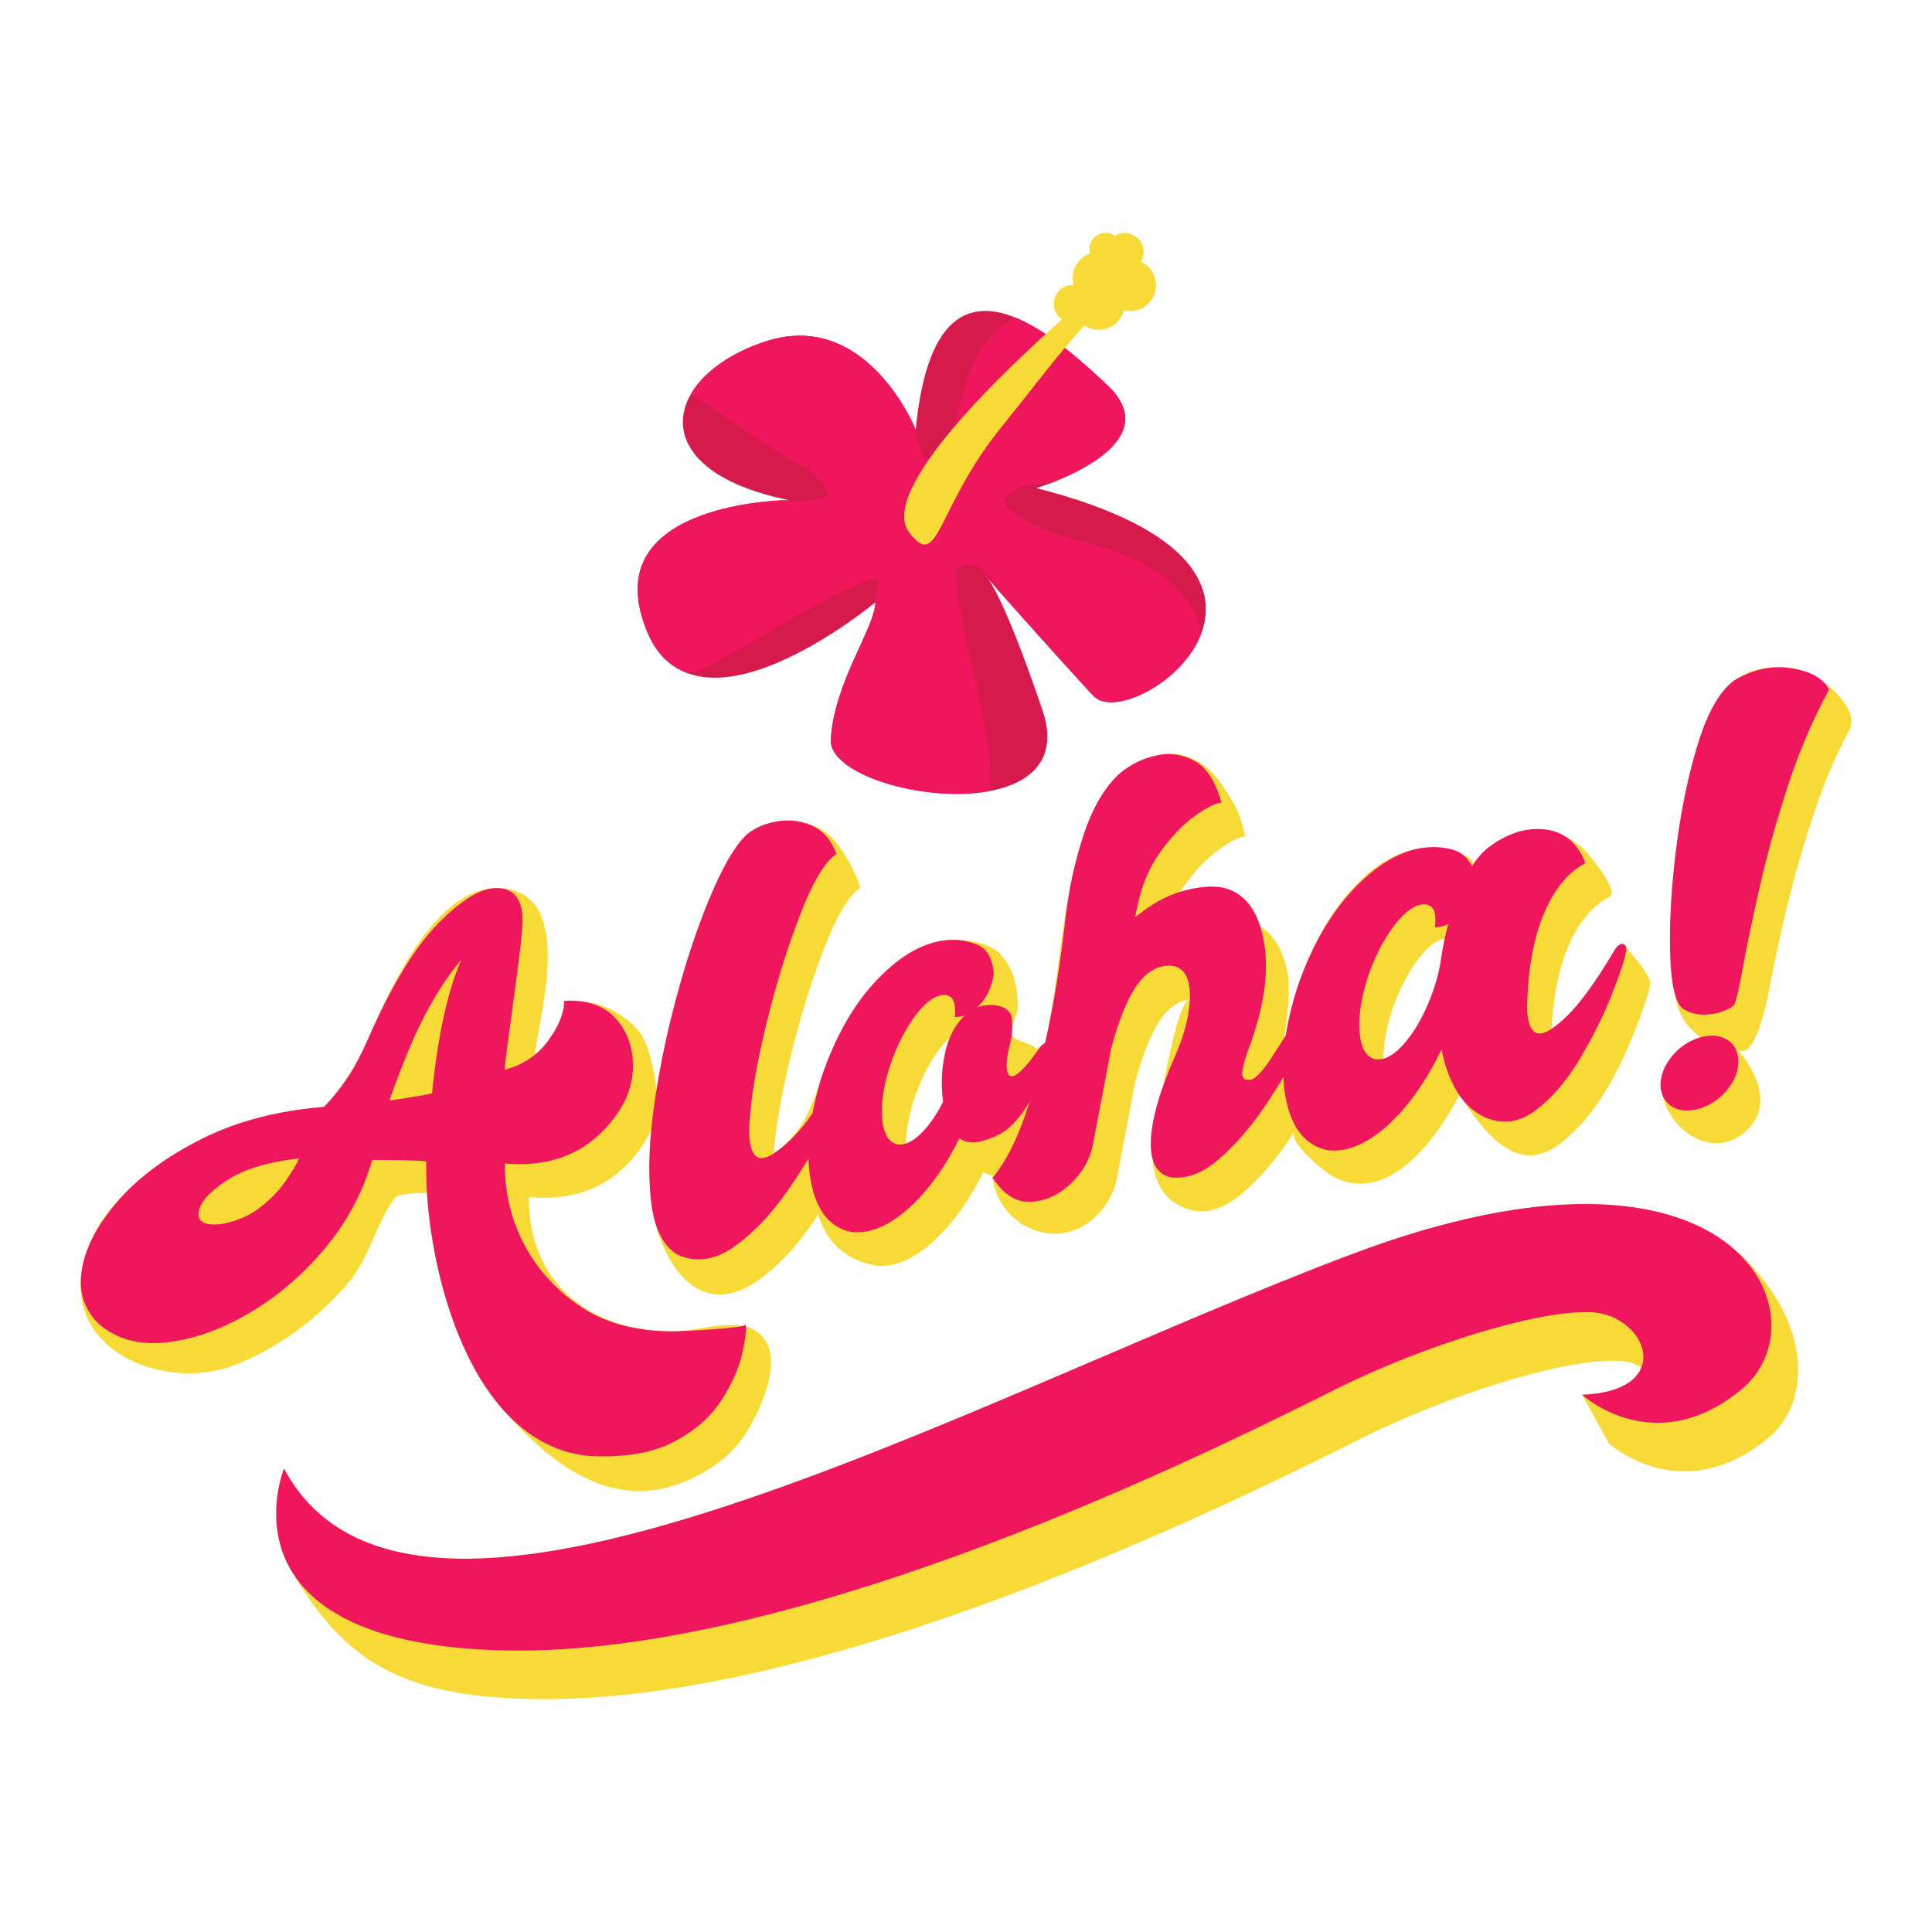 <?xml version="1.0" encoding="utf-8"?>
<!-- Designed by Vexels.com - 2019 All Rights Reserved - https://vexels.com/terms-and-conditions/  -->
<svg version="1.1" id="Capa_1" xmlns="http://www.w3.org/2000/svg" xmlns:xlink="http://www.w3.org/1999/xlink" x="0px" y="0px"
	 viewBox="0 0 1200 1200" enable-background="new 0 0 1200 1200" xml:space="preserve">
<g>
	<g>
		<path fill="#F8DA37" d="M215.94,797.224c13.769-16.185,17.648-37.538,29.457-53.434c1.807-2.429,19.776-3.62,19.873-2.136
			c2.739,41.844,16.549,98.856,46.595,133.186c31.639,36.151,71.381,67.652,121.176,41.795c13.001-6.754,22.815-15.163,29.45-25.246
			c9.264-14.079,26.043-48.773,9.098-63.183c-12.817-10.9-37.314-1.495-52.117-1.292c-52.222,0.715-91.377-29.545-90.98-83.364
			c31.05,2.772,54.713-8.13,70.996-32.705c2.084-3.203,3.755-6.491,5.08-9.849c-1.616,16.644-1.692,31.545-0.214,44.691
			c3.624,32.23,26.568,77.336,66.036,49.892c11.546-8.036,22.305-19.055,32.277-33.064c1.932-2.715,3.738-5.396,5.535-8.076
			c6.899,22.964,23.962,29.288,35.358,31.655c11.234,1.262,22.908-3.428,35.026-14.07c12.114-10.637,22.841-25.325,32.184-44.059
			c2.016,1.315,4.22,2.098,6.605,2.373c-0.298,0.36-0.589,0.77-0.888,1.127c3.872,30.448,39.912,46.25,62.912,25.157
			c7.384-6.768,12.082-14.671,14.105-23.71c4.416-22.911,8.267-43.155,11.549-60.729c4.92-18.224,10.316-31.418,16.187-39.585
			c5.09-7.083,11.014-11,17.758-11.78c-7.191,1.026-14.717,45.866-16.225,51.911c-6.451,25.86-18.418,71.212,19.387,79.404
			c9.718,1.277,19.655-2.472,29.814-11.249c10.161-8.774,19.693-19.74,28.59-32.892c1.222-1.806,2.343-3.574,3.507-5.359
			c-4.507,6.911,19.533,25.834,23.972,28.172c34.646,18.247,64.512-24.416,78.404-50.541c14.224,20.687,34.675,51.479,62.609,30.041
			c22.657-17.389,36.781-45.723,47.049-71.763c5.046-12.797,8.013-21.903,8.896-27.319c0.002-5.615-10.492-17.599-14.967-22.638
			c-0.208-1.182-0.836-1.942-1.94-2.226c-1.577-0.402-3.311,0.841-5.206,3.735c-13.38,22.733-25.054,38.011-35.023,45.834
			c-1.487,1.241-2.862,2.242-4.171,3.1c1.142-20.963,4.71-38.334,10.762-52.028c6.307-14.417,14.696-24.421,25.172-30.008
			c6.89-3.675-14.273-28.256-16.675-30.305c-18.047-15.396-40.115-14.144-58.443-0.306c-3.661,2.829-7.072,6.717-10.225,11.664
			c5.042-7.908-24.741-11.972-28.82-11.61c-40.916,3.636-68.868,52.851-79.848,87.481c-3.267,10.302-5.583,20.018-7.016,29.187
			c-0.371,0.601-0.73,1.173-1.096,1.761c2.123-12.89,4.248-30.76,2.018-41.446c-2.855-13.68-8.442-22.972-16.752-27.89
			c-4.402-13.838-12.369-21.948-23.915-24.309c-6.815-1.157-15.082-0.359-24.8,2.405c-0.358,0.102-0.714,0.232-1.072,0.341
			c0.815-1.289,1.663-2.549,2.547-3.776c6.94-9.634,14.073-17.095,21.396-22.387c7.316-5.292,12.872-8.077,16.659-8.359
			c-3.664-13.327-3.739-16.274-15.326-33.001c-12.392-17.889-29.102-19.706-37.504-17.655c-25.431,3.826-39.503,25.746-47.19,48.267
			c-14.371,42.102-14.724,87.438-24.355,130.632c-0.323,1.448-4.136,3.289-5.36,3.822c-3.049-3.458-13.896-5.22-15.128-8.132
			c-2.035-4.807,3.441-12.398,3.441-17.672c0-10.927-1.482-22.563-10.726-32.962c-4.479-5.039-14.684-8.931-28.965-8.975
			c-0.064-0.001-0.129-0.006-0.237-0.008c-0.081,0-0.158,0.014-0.239,0.016c-1.488-0.003-2.978,0.062-4.472,0.232
			c-14.266,1.463-28.525,9.653-42.788,24.577c-14.263,14.926-25.686,34.873-34.268,59.85c-5.758,18.363-12.903,37.071-29.87,47.947
			c1.087-15.6,4.353-34.78,9.86-57.633c5.993-24.892,13.03-47.856,21.11-68.884c8.074-21.028,15.711-33.869,22.905-38.527
			c-3.028-8.294-5.881-15.536-14.384-27.164c-7.743-10.59-22.242-15.98-35.841-14.221c-7.386,0.959-13.793,3.434-19.218,7.42
			c-6.69,5.429-13.913,16.915-21.678,34.462c-7.76,17.546-14.954,38.117-21.582,61.712c-5.964,21.241-10.579,42.458-13.988,63.655
			c-1.066-11.564-5.276-30.814-11.732-37.654c-7.072-7.48-20.143-19.075-45.556-17.946c-0.128,7.617-3.475,15.898-10.036,24.853
			c-2.446,3.339-5.237,6.266-8.368,8.786c0.066-0.473,0.125-0.908,0.192-1.39c3.864-27.753,25.218-102.234-23.903-102.252
			c-38.868-0.006-66.957,64.515-79.622,93.402c-6.777,15.457-15.819,30.245-27.449,42.508c-28.525,2.309-53.576,8.797-75.16,19.466
			c-31.722,15.675-68.477,43.633-75.161,80.791c-9.603,53.297,53.066,75.911,93.871,60.442
			C171.867,837.969,197.282,819.155,215.94,797.224z M586.858,654.721c-2.081,10.086-2.431,19.967-1.041,29.648
			c-4.422,8.59-9.121,15.268-14.105,20.037c-3.128,2.993-6.144,4.952-9.047,5.882c0.096-7.878,1.722-16.897,4.938-27.094
			c4.419-12.992,9.876-23.722,16.379-32.176c2.043-2.66,4.049-4.832,6.024-6.62C588.678,647.559,587.626,650.997,586.858,654.721z
			 M881.306,595.215c5.668-7.279,11.025-11.369,16.083-12.365c-1.125,5.174-2.071,10.448-2.792,15.849
			c-0.886,4.922-2.21,10.046-3.976,15.367c-4.544,13.261-10.193,24.051-16.944,32.367c-5.054,6.221-9.877,9.951-14.47,11.195
			c-0.039-8.406,1.628-18.126,5.061-29.203C868.813,615.043,874.491,603.972,881.306,595.215z"/>
		<path fill="#F8DA37" d="M1136.242,426.574c-3.79-3.223-7.642-5.799-10.511-7.279c-14.906-7.693-34.846-6.682-48.564,3.326
			c-9.016,6.578-16.568,19.846-22.676,39.807c-6.102,19.965-10.62,41.955-13.554,65.976c-2.938,24.024-4.122,45.382-3.552,64.067
			c0.337,11.125,1.374,19.605,3.101,25.484c1.789,14.697,10.083,22.018,15.692,26.364c-0.45,0.121-0.892,0.225-1.352,0.367
			c-6.792,2.385-12.401,6.372-16.836,11.977c-21.004,26.544,17.601,70.08,45.465,46.761c18.488-15.473,7.641-38.078-5.058-52.766
			c10.333,11.952,18.934-28.091,19.403-30.675c2.451-13.384,5.912-29.862,10.389-49.428c4.471-19.565,10.177-39.976,17.115-61.235
			c6.94-21.257,13.141-36.846,23.337-55.687C1153.357,444.837,1144.966,433.992,1136.242,426.574z"/>
		<path fill="#F8DA37" d="M1077.948,776.68c-0.722-0.654-1.468-1.297-2.226-1.936c-0.183-0.155-0.353-0.314-0.538-0.468
			c-0.071-0.06-0.15-0.11-0.222-0.169c-35.623-29.302-110.55-42.118-235.157,4.817c-239.426,90.184-582.339,284.863-663.4,133.275
			c0,0-9.304,22.695-2.169,47.745c0.654,3.445,2.206,7.562,4.98,12.487c0.003,0.005,0.005,0.009,0.008,0.014
			c0.728,1.387,1.534,2.769,2.391,4.147c33.125,56.773,69.809,77.219,149.627,78.714c183.143,3.429,436.493-122.99,514.962-162.239
			c51.425-25.722,124.313-49.46,158.822-47.836c6.969,0.328,11.722,2.058,14.38,4.407c-3.596,8.674-14.764,15.807-36.724,16.707
			l16.62,30.172c0,0,44.729,41.084,98.686-3.068C1127.01,869.698,1124.145,817.26,1077.948,776.68z"/>
	</g>
	<g>
		<g>
			<path fill="#D61A4C" d="M543.755,374.037c-0.332,16.057-25.678,49.623-27.733,85.245
				c-2.055,35.621,158.241,60.465,131.525-18.062s-35.621-83.742-35.621-83.742s43.157,48.876,67.133,74.655
				s163.53-78.248-35.375-128.989c0,0,84.697-25.395,44.28-63.756c-40.417-38.362-107.549-93.014-119.195,27.476
				c0,0-30.219-75.308-93.203-54.817s-78.917,79.403,14.336,98.584c0,0-119.106,0.607-88.965,79.082
				C431.078,468.187,543.755,374.037,543.755,374.037z"/>
			<path fill="#EF165E" d="M705.005,347.444c-23.005-10.618-48.665-12.388-70.786-25.66c-4.424-2.654-12.388-8.848-9.733-12.388
				c6.802-7.849,16.699-9.199,27.128-8.992c20.056-7.525,68.983-30.042,36.349-61.016c-16.36-15.528-37.096-33.723-56.758-41.893
				c-8.733,4.57-16.271,10.759-21.761,18.995c-11.503,17.697-11.503,37.163-20.351,54.859c-1.77,2.654-3.539,6.194-5.309,9.733
				s-8.848,5.309-10.618,0.885c-2.817-5.915-4.734-12.279-6.1-18.891c-7.17-15.009-37.121-68.72-91.5-51.029
				c-21.884,7.12-38.078,18.879-45.996,31.997c1.141,1.219,2.394,2.366,3.793,3.415c21.236,14.157,38.932,27.43,61.053,39.817
				c8.848,4.424,16.812,11.503,20.351,20.351c-9.129,3.32-18.259,5.082-28.118,3.098c-18.896,0.792-112.866,8.292-85.712,78.988
				c2.507,6.528,7.994,21.581,26.086,28.373c11.857,1.796,88.629-52.945,117.828-59.139c0.466,5.829-0.49,11.162-2.38,16.137
				c0.839-0.676,1.284-1.047,1.284-1.047c-0.332,16.057-25.678,49.624-27.733,85.245c-1.253,21.726,57.884,39.441,98.153,32.142
				c2.052-8.282,0.726-18.041-0.307-26.298c-4.424-38.048-18.581-73.441-20.351-111.488c11.739-7.596,19.706,0.976,24.741,10.995
				c12.874,14.522,42.45,47.771,60.8,67.501c12.287,13.211,54.924-7.671,66.81-38C742.935,372.082,724.286,356.343,705.005,347.444z
				"/>
			<path fill="#FF6275" d="M611.925,357.478c0,0,0.649,0.735,1.826,2.065C612.487,357.808,611.925,357.478,611.925,357.478z"/>
			<path fill="#FF6275" d="M611.925,357.478c0,0,0.649,0.735,1.826,2.065C612.487,357.808,611.925,357.478,611.925,357.478z"/>
			<path fill="#E84F85" d="M611.925,357.478c0,0,0.649,0.735,1.826,2.065C612.487,357.808,611.925,357.478,611.925,357.478z"/>
			<path fill="#CB3E8D" d="M613.751,359.543c-1.264-1.735-1.826-2.065-1.826-2.065S612.574,358.213,613.751,359.543z"/>
			<path fill="#F8DA37" d="M708.654,162.526c1.054-1.765,1.671-3.821,1.671-6.026c0-6.509-5.277-11.786-11.786-11.786
				c-2.234,0-4.315,0.633-6.095,1.713c-1.627-1.132-3.602-1.8-5.734-1.8c-5.556,0-10.06,4.504-10.06,10.059
				c0,0.955,0.142,1.875,0.39,2.75c-6.259,2.216-10.751,8.17-10.751,15.188c0,1.517,0.224,2.979,0.616,4.371
				c-0.205-0.011-0.408-0.031-0.616-0.031c-6.509,0-11.786,5.277-11.786,11.786c0,4.004,2.001,7.536,5.054,9.666
				c-35.167,31.192-114.705,106.427-94.81,132.342c18.799,24.486,16.122-14.949,57.879-66.244
				c15.256-18.741,36.878-47.68,50.987-62.262c2.532,1.654,5.551,2.623,8.8,2.623c7.511,0,13.804-5.143,15.597-12.095
				c1.238,0.305,2.526,0.484,3.858,0.484c8.906,0,16.125-7.219,16.125-16.125C717.994,170.66,714.165,165.089,708.654,162.526z"/>
		</g>
	</g>
	<g>
		<path fill="#EF165E" d="M201.021,776.335c14.073-16.542,24.141-35.186,30.199-55.935c2.708,0.131,33.51,0.175,33.51,1.068
			c0,1.469,0,3.121,0,4.957c0,59.945,26.809,171.681,101.89,177.942c21.338,1.003,38.501-1.871,51.502-8.622
			c13.001-6.754,22.815-15.163,29.441-25.232c6.629-10.071,11.013-19.664,13.158-28.782c2.145-9.121,2.964-15.472,2.46-19.058
			c0.325,2.309-39.784,4.185-43.71,4.238c-19.715,0.267-40.388-3.481-57.179-14.299c-31.283-20.155-48.991-52.969-48.719-89.954
			c31.05,2.771,54.713-8.131,70.996-32.706c6.183-9.503,9.025-19.687,8.52-30.56c-0.504-10.864-4.294-20.04-11.359-27.527
			c-7.072-7.48-17.484-10.9-31.236-10.265c-0.128,7.617-3.475,15.898-10.036,24.853c-6.561,8.958-15.589,14.965-27.071,18.032
			c0.501-5.591,1.828-16.102,3.976-31.525c1.766-12.786,3.434-25.376,5.014-37.764c1.58-12.387,2.303-21.142,2.18-26.262
			c-0.886-11.599-6.282-17.379-16.189-17.337c-9.908,0.042-22.086,7.481-36.536,22.315c-14.455,14.837-28.811,38.527-43.071,71.078
			c-4.294,9.794-8.52,17.831-12.686,24.109c-4.165,6.285-9.089,12.42-14.767,18.408c-28.525,2.309-53.576,8.797-75.158,19.466
			c-21.585,10.666-38.879,23.293-51.874,37.879c-13.003,14.589-20.766,28.89-23.287,42.908
			c-2.527,14.018,1.009,25.596,10.602,34.725c10.727,9.185,24.328,12.98,40.797,11.386c16.472-1.591,33.51-7.442,51.116-17.554
			C171.108,806.21,186.948,792.88,201.021,776.335z M264.919,628.617c6.876-12.761,14.134-23.687,21.757-32.792
			c-8.579,19.342-14.693,47.121-18.349,83.347c-8.459,1.694-17.294,3.139-26.505,4.349
			C250.275,659.799,257.976,641.496,264.919,628.617z M176.979,734.176c-3.976,5.637-9.153,10.931-15.525,15.875
			c-6.372,4.944-13.98,8.296-22.812,10.054c-10.855,1.49-15.968-0.79-15.335-6.835c0.63-6.043,6.343-12.654,17.134-19.821
			c10.791-7.171,25.905-11.805,45.342-13.904C183.887,723.662,180.955,728.539,176.979,734.176z"/>
		<path fill="#EF165E" d="M421.296,779.518c11.234,4.81,22.626,3.201,34.175-4.83c11.546-8.036,22.305-19.055,32.277-33.064
			c5.335-7.496,10.115-14.848,14.422-22.08c0.146,4.959,0.639,9.7,1.485,14.218c3.405,18.209,11.735,28.689,24.987,31.44
			c11.234,1.262,22.908-3.428,35.026-14.07c12.114-10.637,22.841-25.325,32.184-44.059c4.165,2.717,9.115,3.212,14.863,1.495
			c5.742-1.717,10.505-3.935,14.295-6.666c5.499-4.465,10.379-10.458,14.656-17.941c-6.854,21.735-14.578,37.58-23.18,47.489
			c6.693,10.365,14.516,15.362,23.477,14.991c8.961-0.373,17.134-3.941,24.517-10.712c7.383-6.768,12.082-14.671,14.105-23.71
			c4.416-22.911,8.267-43.155,11.549-60.729c4.92-18.224,10.316-31.419,16.187-39.585c5.868-8.165,12.84-12.138,20.92-11.931
			c7.695,0.768,11.642,6.669,11.832,17.714c0.189,11.049-2.81,23.709-8.993,37.984c-9.593,21.594-14.674,39.142-15.239,52.641
			c-0.571,13.502,3.562,21.212,12.4,23.127c9.718,1.277,19.655-2.472,29.814-11.249c10.161-8.774,19.693-19.74,28.59-32.892
			c4.164-6.151,7.956-12.166,11.441-18.069c0.224,4.375,0.663,8.617,1.431,12.656c3.597,18.909,12.275,29.82,26.03,32.729
			c11.864,1.396,24.203-3.649,37.014-15.14c12.808-11.494,24.074-27.316,33.796-47.461c1.892,9.838,5.017,18.422,9.369,25.753
			c4.355,7.337,10.132,12.776,17.326,16.318c11.228,4.81,21.926,3.32,32.087-4.474c10.159-7.797,19.279-18.507,27.359-32.128
			c8.074-13.621,14.639-26.835,19.687-39.633c5.046-12.797,8.013-21.903,8.896-27.319c0.254-2.246-0.408-3.569-1.988-3.974
			c-1.577-0.402-3.311,0.841-5.206,3.735c-13.38,22.733-25.054,38.011-35.023,45.834c-7.194,6.005-12.307,7.521-15.335,4.549
			c-3.031-2.967-4.355-9.078-3.976-18.322c0.88-22.798,4.544-41.475,10.983-56.044c6.308-14.42,14.7-24.426,25.179-30.012
			c-4.798-12.521-13.1-19.486-24.896-20.899c-11.802-1.406-23.573,2.319-35.308,11.18c-3.661,2.829-7.072,6.717-10.226,11.664
			c-2.775-5.521-6.943-9.003-12.493-10.441c-5.556-1.437-10.981-1.823-16.283-1.165c-14.767,1.425-29.566,9.895-44.394,25.405
			c-14.831,15.51-26.666,36.203-35.498,62.072c-3.267,10.302-5.583,20.018-7.016,29.187c-3.241,5.242-6.279,10.016-9.075,14.233
			c-5.177,7.803-9.217,12.196-12.117,13.181c-4.294,0.854-6.218-0.743-5.774-4.798c0.443-4.049,2.239-10.144,5.396-18.274
			c8.832-25.134,11.359-46.771,7.573-64.917c-3.786-18.141-12.371-28.575-25.747-31.311c-6.815-1.157-15.082-0.359-24.8,2.405
			c-9.721,2.765-19.375,8.153-28.969,16.156c0.125-0.389,0.192-0.768,0.192-1.135c0.251-1.631,0.565-3.218,0.944-4.751
			c2.653-13.429,7.445-24.96,14.388-34.593c6.94-9.634,14.073-17.095,21.396-22.387c7.316-5.292,12.872-8.077,16.659-8.359
			c-3.664-13.327-9.342-22.025-17.038-26.094c-7.701-4.071-15.746-5.082-24.138-3.034c-8.398,2.051-15.621,5.608-21.678,10.685
			c-9.217,8.184-16.633,20.504-22.247,36.944c-5.614,16.447-9.561,34.349-11.829,53.712c-3.143,27.946-7.325,53.613-12.546,77.011
			c-1.183,0.387-2.489,1.579-3.929,3.656c-13.251,18.915-19.941,22.139-20.066,9.678c0.125-3.081,0.694-6.731,1.702-10.944
			c1.641-6.153,2.18-11.874,1.612-17.167c-0.568-5.286-4.579-8.213-12.024-8.775c-3.533-0.13-6.751,0.359-9.654,1.468
			c5.428-4.601,8.896-11.558,10.412-20.877c-0.758-9.661-4.291-15.729-10.599-18.201c-6.314-2.472-12.686-3.34-19.122-2.607
			c-14.266,1.463-28.525,9.653-42.788,24.577c-14.263,14.926-25.686,34.873-34.265,59.84c-2.516,8.021-4.397,15.643-5.776,22.949
			c-2.015,2.956-3.848,5.468-5.493,7.529c-4.355,5.46-9.182,10.293-14.481,14.505c-7.322,5.906-12.464,7.395-15.432,4.474
			c-2.967-2.918-4.259-9.001-3.877-18.247c0.755-16.289,4.128-36.88,10.126-61.774c5.993-24.892,13.03-47.856,21.11-68.884
			c8.074-21.028,15.711-33.868,22.905-38.527c-3.029-8.296-7.827-14.024-14.388-17.186c-6.564-3.163-13.537-4.265-20.917-3.31
			c-7.386,0.959-13.793,3.434-19.218,7.42c-6.69,5.429-13.913,16.915-21.678,34.462c-7.76,17.546-14.954,38.117-21.582,61.712
			c-6.626,23.596-11.674,47.165-15.146,70.709c-3.469,23.547-4.227,44.027-2.268,61.438
			C406.308,763.113,411.957,774.385,421.296,779.518z M849.35,607.538c4.544-13.384,10.223-24.455,17.038-33.211
			c6.815-8.752,13.187-12.964,19.122-12.632c3.282,0.663,5.174,2.542,5.678,5.636c0.504,3.1,0.504,5.974,0,8.631
			c2.653,0.036,5.428-0.622,8.331-1.975c-2.145,7.958-3.784,16.192-4.92,24.713c-0.886,4.922-2.21,10.046-3.976,15.367
			c-4.544,13.261-10.193,24.051-16.944,32.367c-6.754,8.313-13.097,12.184-19.026,11.607c-5.807-1.21-9.182-6.567-10.129-16.077
			C843.575,632.457,845.184,620.98,849.35,607.538z M552.683,662.306c4.419-12.992,9.876-23.722,16.379-32.176
			c6.497-8.458,12.654-12.506,18.46-12.155c3.026,0.71,4.792,2.551,5.299,5.522c0.501,2.973,0.568,5.718,0.187,8.23
			c2.02,0.022,4.104-0.334,6.25-1.068c-6.185,5.955-10.319,13.973-12.4,24.063c-2.081,10.086-2.431,19.967-1.041,29.648
			c-4.422,8.59-9.121,15.268-14.105,20.037c-4.987,4.772-9.689,6.92-14.102,6.451c-5.556-1.253-8.774-6.457-9.657-15.607
			C547.069,686.101,548.643,675.117,552.683,662.306z"/>
		<path fill="#EF165E" d="M1112.695,415.068c-12.028-1.893-23.873,0.627-35.527,7.552c-9.016,6.578-16.568,19.846-22.676,39.808
			c-6.102,19.965-10.62,41.955-13.554,65.976c-2.938,24.024-4.122,45.382-3.552,64.067c0.567,18.688,3.092,29.973,7.581,33.859
			c4.625,3.1,10.044,4.356,16.255,3.764c6.214-0.587,11.416-2.417,15.616-5.485c1.21-1.52,3.228-10.025,6.043-25.514
			c2.451-13.384,5.911-29.862,10.389-49.428c4.471-19.565,10.177-39.976,17.115-61.235c6.94-21.257,15.499-41.3,25.683-60.119
			C1132.515,421.372,1124.724,416.959,1112.695,415.068z"/>
		<path fill="#EF165E" d="M1056.435,688.352c6.791-2.383,12.409-6.379,16.839-11.984c4.433-5.609,6.576-11.506,6.424-17.697
			c-0.289-6.176-2.784-10.584-7.486-13.224c-4.705-2.64-10.497-2.895-17.386-0.762c-6.795,2.386-12.406,6.376-16.842,11.984
			c-4.433,5.609-6.643,11.513-6.628,17.713c0.425,6.169,2.987,10.571,7.693,13.21
			C1043.754,690.233,1049.55,690.483,1056.435,688.352z"/>
		<path fill="#EF165E" d="M839.805,778.924c-239.426,90.184-582.339,284.863-663.4,133.275c0,0-44.926,109.506,138.217,112.935
			c183.143,3.429,436.493-122.991,514.962-162.24c51.424-25.722,124.313-49.46,158.822-47.836
			c34.509,1.624,53.185,48.87-5.724,51.286c0,0,44.73,41.084,98.686-3.068C1135.323,819.123,1079.232,688.74,839.805,778.924z"/>
	</g>
</g>
</svg>
